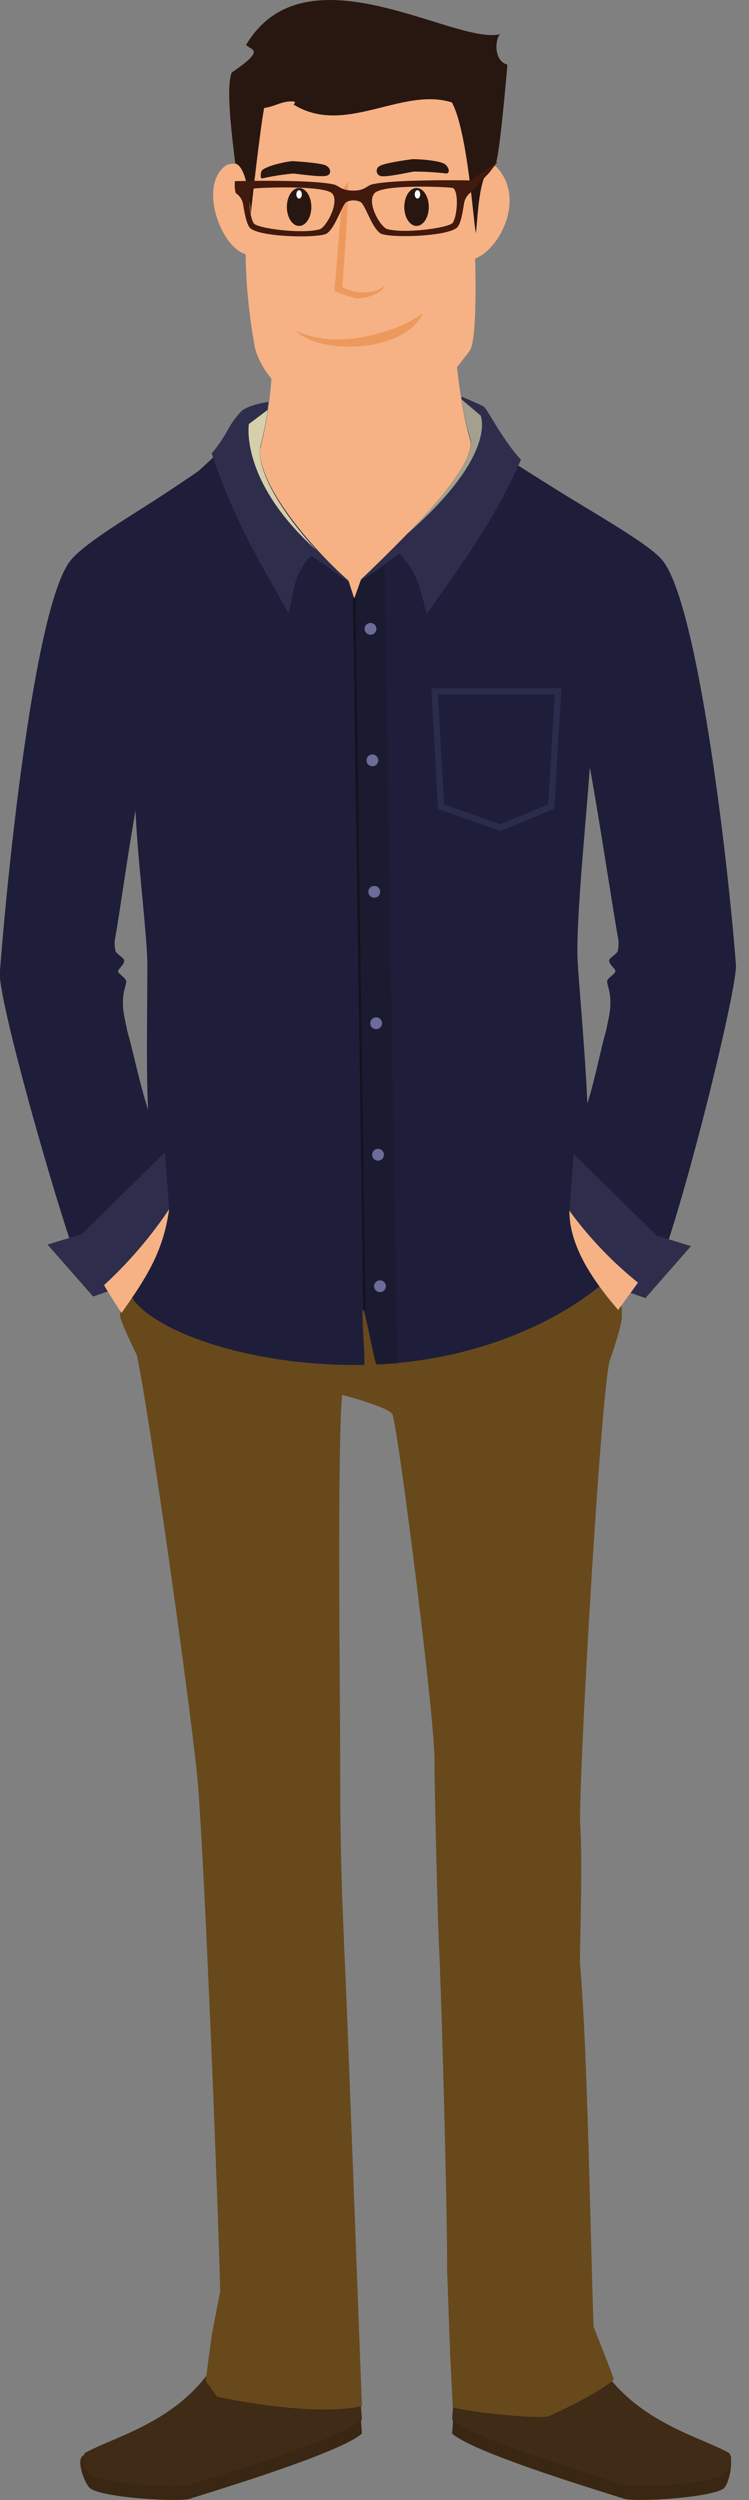 <svg xmlns="http://www.w3.org/2000/svg" viewBox="0 0 151.08 503.94"><rect x="0" y="0" width="151.08" height="503.94" fill="#808080" stroke="none"/><title>img-30-person</title><g style="isolation:isolate"><path d="M118,473.22l-26.1,7.17-0.7,10.17c4.7,4.18,33.33,12.6,34.55,13.1,1.91,0.77,17.41-.12,20.17-2,1.2-.82,2.4-6.77.73-7.41C139.84,490.58,123.86,489.78,118,473.22Z" style="fill:#392713"/><path d="M46.19,473.22l26.1,7.17L73,490.56c-4.7,4.18-33.33,12.6-34.55,13.1-1.91.77-17.41-.12-20.17-2-1.2-.82-3.1-6.05-1.43-6.7C23.66,491.3,40.35,489.78,46.19,473.22Z" style="fill:#392713"/><path d="M118,470.43l-26.1,7.17-0.7,10.17c4.7,4.18,33.33,12.6,34.55,13.1,1.91,0.77,17.41-.12,20.17-2,1.2-.82,2.4-4,0.73-4.63C139.84,490.58,123.86,487,118,470.43Z" style="fill:#3f2b16"/><path d="M46.19,470.43l26.1,7.17L73,487.77c-4.7,4.18-33.33,12.6-34.55,13.1-1.91.77-17.41-.12-20.17-2-1.2-.82-2.4-4-0.73-4.63C24.36,490.58,40.35,487,46.19,470.43Z" style="fill:#3f2b16"/><path d="M91,59.45c-5.89.18-36.49,0.9-36.49,0.9,2,20.55-3.05,33.49-3.05,33.49a61.51,61.51,0,0,0,7.37,14.8c4.84,6.89,12.16,13.19,11.82,13.12l25.8-29C92.71,86.51,91.24,65.41,91,59.45Z" style="fill:#f6b284"/><path d="M100.13,33.64c-2.94-1.6-6.25,1.63-6.25,1.63l0.85,17.16C100.22,51.62,106.45,40.21,100.13,33.64Z" style="fill:#f6b284"/><path d="M45.5,33.39c3-1.52,6.22,1.78,6.22,1.78l-1.18,16.2C45.16,51.48,39.65,37.73,45.5,33.39Z" style="fill:#f6b284"/><g style="opacity:0.45;mix-blend-mode:multiply"><path d="M91,59.45c-5.89.18-36.49,0.9-36.49,0.9,2,20.55-3.05,33.49-3.05,33.49a61.51,61.51,0,0,0,7.37,14.8c4.84,6.89,34.51-25.52,33.64-32.15C91.58,69.52,91.13,62.5,91,59.45Z" style="fill:#f6b284"/></g><path d="M94.07,19.88C74.2,3.55,52.18,17.62,52.18,17.62,51.86,24.29,50.5,37,49.54,48.43a111.09,111.09,0,0,0,1.9,21.7c1.05,4.38,6.9,13.8,20.62,13.8s19.59-9.33,22.63-13.14C97.53,67.21,94.62,25.5,94.07,19.88Z" style="fill:#f6b284"/><g style="opacity:0.8"><path d="M73.4,67.9c-8.64,1.74-13.85-1.33-13.85-1.33,4.86,5.05,22,4.65,25.77-3.43C84.69,63.37,82,66.16,73.4,67.9Z" style="fill:#eb9255;mix-blend-mode:multiply"/></g><path d="M77.58,57.44C76.9,58.7,74.25,59.09,72,58.87a11.91,11.91,0,0,1-2.94-1s1.42-18.24,1.07-21.25l-1,1.66L67.46,58.66a27.26,27.26,0,0,0,4.4,1.49C73.83,60.21,77.42,59.14,77.58,57.44Z" style="fill:#eb9255;opacity:0.8;mix-blend-mode:multiply"/><path d="M89.82,33.15c-0.87-.74-5-1.1-6.67-1.06,0,0-5.6.72-6.56,1.38a1.08,1.08,0,0,0,.4,2.05c1.33,0.12,4.36-.55,6.49-0.94a59.28,59.28,0,0,1,6.6.4C91,34.7,90.3,33.55,89.82,33.15Z" style="fill:#281711"/><path d="M52.71,34.59c0.19-.94,4.69-2,6.31-2.11,0,0,5.7.32,6.76,0.9s1.1,1.88,0,2.07c-1.31.22-4.43-.23-6.61-0.47a49.59,49.59,0,0,0-6.33,1C52.42,35.84,52.64,34.93,52.71,34.59Z" style="fill:#281711"/><path d="M100.92,6.88c-9,2.38-39.25-18.12-51.28,2.18,1,1.12,4.11.78-2.91,5.57-1.27,3.3.23,14,.72,18.34,2.67,0.63,3.13,10.25,3.13,10.25,0.33-3.33,1.82-16.54,2.69-21.44,2.3-.33,3.91-1.62,6.19-1.29,0.08,0.19-.17.7-0.38,0.5,10.41,6.6,21.9-3.56,32.08-.34C94.36,26.57,95.53,45.43,96,47c0.48-4.68.69-13,3.83-13.78,0.83-.21,2.32-18,2.52-20.19C99.39,12.23,99.94,7.53,100.92,6.88Z" style="fill:#281711"/><ellipse cx="60.33" cy="41.72" rx="2.47" ry="3.82" style="fill:#281711"/><ellipse cx="84.02" cy="41.72" rx="2.47" ry="3.82" style="fill:#281711"/><path d="M117,396c-0.14-1.56.62-20.64,0-28.83,0-15,4.48-90.17,6.08-93.14,0,0,2.38-6.77,2.37-8.68,0-11.38-8.4-27.11-8.44-38.18-25.32.38-84.6,0-84.6,0s-8.1,23.74-8.18,38.1c0,1.07,3.36,7.86,3.36,7.86C30,284,39.07,348.23,40,360.55c1.73,23.89,4.4,95.95,4.4,101.39l-1.68,8.74-1.24,9.22,2.29,3.23C65.1,487.48,73,485,73,485s-2.92-78.09-3.27-85.67c-0.81-18-1.1-26.93-1.1-40.32,0-16.66-.65-66,0.37-77.85,0,0,9.27,2.44,10.13,3.88,1,1.65,8.75,62.2,8.52,70.34-0.06,2.22.57,29.35,0.83,35.09,0.77,17,1.77,57.28,1.71,67.19l0.6,16.84,0.54,10.79c7.08,1.55,18.26,2.23,19.34,1.77,1.51-.66,10.34-4.75,13.12-7.4,0-.51-4.06-10.64-4.06-10.64C119.11,452,118.52,412.86,117,396Z" style="fill:#67491c"/><ellipse cx="84.21" cy="39.18" rx="0.55" ry="0.85" style="fill:#fff"/><ellipse cx="60.33" cy="39.18" rx="0.55" ry="0.85" style="fill:#fff"/><polygon points="92.19 98.74 72.82 116.81 71.45 120.63 70.3 117.08 49.41 98.94 36.65 98.34 72.28 146.43 104.16 94.55 92.19 98.74" style="fill:#1e1e3a"/><path d="M148.45,194.64c-1.34-18.3-7.48-73.05-14.93-81.81-2.78-3.27-13.4-9.21-21.45-14.24-4.43-2.77-8.47-5.28-10.78-6.91a37.25,37.25,0,0,1-3.2-5c-2.75,15.42-10.58,35.13-27,35.13S44,98.05,45,90.38l-4.93,4.54c-1.77,1.25-4.08,2.78-6.59,4.44-6.67,4.42-16,9.79-19.13,13.48-7.45,8.75-13,64.73-14.36,83-0.81,5,14.35,57.85,17.58,63.23,0.43,0.72,4.91,1,5.24.6a105.41,105.41,0,0,0,10.22-15.65c1.67-2.48-2.26,12.05-6.42,17.53,4.4,6.89,24.24,14,46.78,13.58,0.46,0-.62-11.07-0.16-11.09s2.33,11,2.72,11c15.14-.65,32.12-5.5,45.09-15.81-2-2.15-5.68-11.81-6.23-15.22A97.69,97.69,0,0,0,125,259.9c0.33,0.39,5.81-.06,6.24-0.78C135.65,252.19,148.5,200.83,148.45,194.64ZM25.11,205.06c-0.92-4.54.47-6.43,0.34-7.33-0.08-.56-1.56-1.46-1.65-1.88s1.32-1.38,1.25-2.28c0-.44-1.61-1.33-1.75-1.86a8,8,0,0,1-.16-2.1c1-5.47,2.65-17.64,4.2-26.23,0.37,9.65,2.38,25.39,2.38,31.24,0,9.21-.25,21.65.16,29.06-1.58-4.65-3-11.68-4.2-15.82C25.49,206.89,25.29,206,25.11,205.06Zm99.5-13.36c-0.13.54-1.72,1.43-1.74,1.86-0.06.9,1.38,1.72,1.25,2.28s-1.56,1.32-1.65,1.88c-0.14.9,1.26,2.79,0.34,7.33l-0.57,2.78c-1.1,3.77-2.36,10.35-3.77,14.57-0.4-10.25-1.93-26.34-2-29.86-0.12-9,1.73-26.84,2.5-37.86,1.8,9.68,4.46,27.46,5.78,34.91A8,8,0,0,1,124.61,191.69Z" style="fill:#1e1e3a"/><path d="M48.58,83c1.28-1.37,5.56-2,5.56-2a63,63,0,0,1-1.67,9c-0.9,7,9.59,19.75,17.76,27a0.41,0.41,0,0,1,0,.28c-2.26-1.59-6.85-5-7.5-5.22-3.7,3.91-3.32,7.06-4.53,11.59C54.64,117,47.46,106,42.71,91.4,46.1,87.27,45.8,86,48.58,83Z" style="fill:#2e2e4c"/><path d="M63.74,110.84h0c-6.42-7-12-15.56-11.27-20.82A70.25,70.25,0,0,0,54,82.62L50.2,85.47S48.29,96.92,63.74,110.84Z" style="fill:#d6cfab;mix-blend-mode:multiply"/><path d="M97.56,81.94c-0.93-.51-4.49-2-4.49-2a51.07,51.07,0,0,0,1.89,9c0.38,6-12.79,18.87-21.92,27.67a0.67,0.67,0,0,0-.18.52l7.73-5.56c3.7,3.91,4.29,7.63,5.49,12.16,7.18-10.21,13.65-18.76,19-31.06C101.3,88.59,98.24,82.32,97.56,81.94Z" style="fill:#2e2e4c"/><path d="M96.94,83.76l-3.8-3.22v0h0A50.14,50.14,0,0,0,95,88.88c0.26,4.17-6,11.64-12.9,18.76h0C100.53,91.58,96.94,83.76,96.94,83.76Z" style="fill:#d6cfab;opacity:0.7;mix-blend-mode:multiply"/><polygon points="71.21 120.49 73.27 264.07 73.69 264.07 71.67 120.49 71.21 120.49" style="fill:#12121b"/><polygon points="71.67 120.49 73.69 265.34 75.99 275.08 80.11 274.87 77.58 114.3 72.82 116.81 71.67 120.49" style="fill:#12121b;opacity:0.3"/><polygon points="139.38 251.19 130.19 261.66 125.43 260.02 114.85 244.05 115.72 232.61 132.44 249.06 139.38 251.19" style="fill:#2e2e4c"/><polygon points="9.59 250.88 18.78 261.35 23.54 259.71 34.12 243.74 33.25 232.3 16.53 248.75 9.59 250.88" style="fill:#2e2e4c"/><circle cx="74.75" cy="126.75" r="1.19" transform="translate(-1.82 1.09) rotate(-0.82)" style="fill:#6c6b99"/><circle cx="75.13" cy="153.26" r="1.19" transform="translate(-2.2 1.1) rotate(-0.82)" style="fill:#6c6b99"/><circle cx="75.51" cy="179.76" r="1.19" transform="translate(-2.58 1.11) rotate(-0.82)" style="fill:#6c6b99"/><circle cx="75.89" cy="206.26" r="1.19" transform="translate(-2.96 1.11) rotate(-0.82)" style="fill:#6c6b99"/><circle cx="76.27" cy="232.77" r="1.19" transform="translate(-3.34 1.12) rotate(-0.82)" style="fill:#6c6b99"/><circle cx="76.66" cy="259.27" r="1.19" transform="translate(-3.72 1.13) rotate(-0.82)" style="fill:#6c6b99"/><polygon points="87.68 139.37 112.57 139.37 111.18 162.61 100.93 166.82 88.96 162.61 87.68 139.37" style="fill:none;stroke:#4a4a73;stroke-miterlimit:10;stroke-width:1.282px;opacity:0.3"/><path d="M34.12,243.74c-1.17,8.22-4.13,13.2-9.61,20.92C24,263.95,21,259.22,21,259.05A85.41,85.41,0,0,0,34.12,243.74Z" style="fill:#f6b284"/><path d="M114.85,244.05c0,6.62,4,13.24,9.84,20l4-5.5A76.55,76.55,0,0,1,114.85,244.05Z" style="fill:#f6b284"/><path d="M95,36.37s-15.53-.3-20,0.81c-1,.24-1.41,1.27-3.81,1.24s-2.85-1-3.81-1.22c-4.44-1.08-20-.68-20-0.68a6.92,6.92,0,0,0,.16,2.39A3.45,3.45,0,0,1,49,41c0.19,1,.62,4.39,1.59,5.09,2.47,1.79,13.76,1.91,15.28,1,1.68-1,3-5.48,3.93-6.33a3.24,3.24,0,0,1,3,0c1,0.84,2.28,5.32,4,6.31,1.52,0.9,12.81.71,15.27-1.1,1-.71,1.37-4.14,1.56-5.1a3.46,3.46,0,0,1,1.33-2.08l3.75-4,1.68-2.23ZM64.46,46.23c-3.72,1-12.59-.22-13.26-1.2-0.92-1.34-1.3-6.18-.1-7,0.27-.18,14.42-0.79,15.93,1S65.76,45.87,64.46,46.23Zm26.87-1.33c-0.66,1-9.5,2.26-13.22,1.28C76.81,45.83,73.9,41,75.5,39s15.61-1.28,15.88-1.1C92.59,38.72,92.23,43.55,91.33,44.89Z" style="fill:#42190d"/></g></svg>
